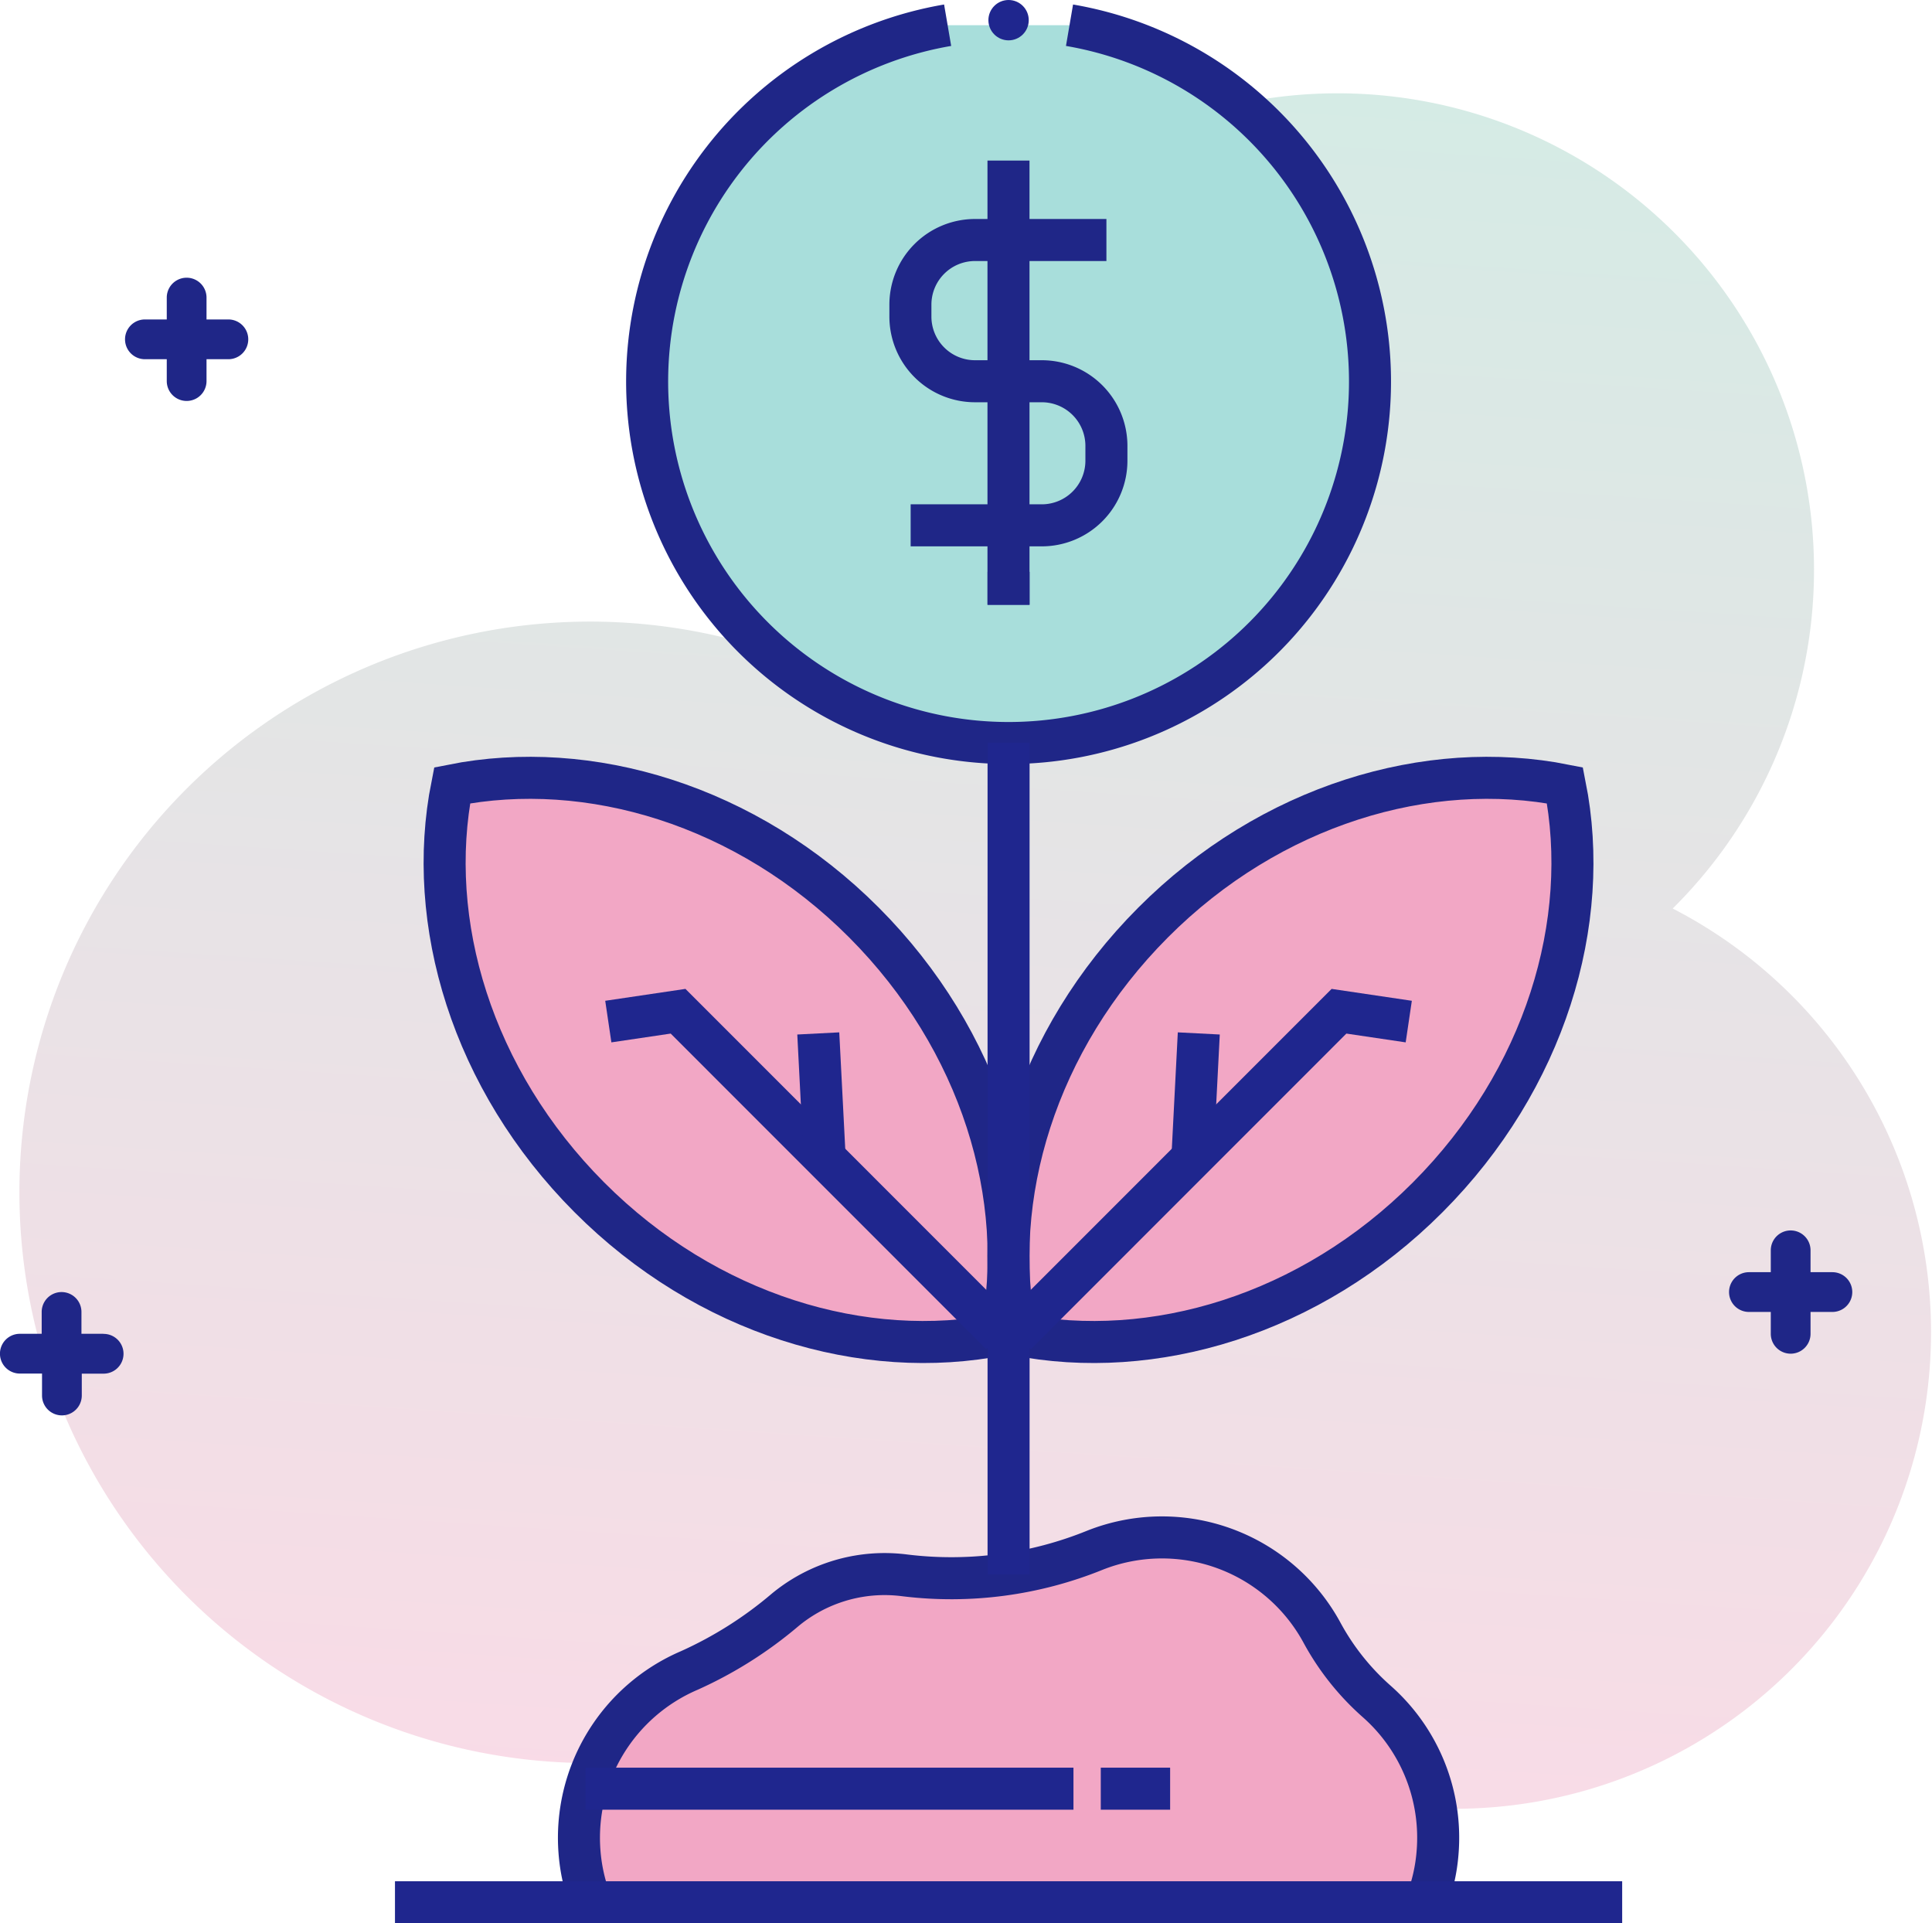 <svg xmlns="http://www.w3.org/2000/svg" xmlns:xlink="http://www.w3.org/1999/xlink" viewBox="0 0 229.85 228.78"><defs><style>.cls-1{isolation:isolate;}.cls-2{opacity:0.4;mix-blend-mode:multiply;fill:url(#linear-gradient);}.cls-3{fill:#f2a7c5;}.cls-3,.cls-4{stroke:#1f2687;}.cls-3,.cls-4,.cls-5{stroke-miterlimit:10;stroke-width:5px;}.cls-4{fill:#a8dedb;}.cls-5{fill:none;stroke:#1f268e;}.cls-6{fill:#1f2687;}.cls-7{fill:#1f268e;}</style><linearGradient id="linear-gradient" x1="-1102.4" y1="-848.65" x2="-898.01" y2="-848.65" gradientTransform="translate(1031.72 -831.18) rotate(-86.2)" gradientUnits="userSpaceOnUse"><stop offset="0" stop-color="#efa6c2"/><stop offset="1" stop-color="#96cdbd"/></linearGradient></defs><title>Invest</title><g class="cls-1"><g id="Layer_2" data-name="Layer 2"><g id="Layer_1-2" data-name="Layer 1"><path class="cls-2" d="M102.58,64a56.58,56.58,0,0,0,2,19.29,67.89,67.89,0,1,0,18.23,101.45A56.69,56.69,0,1,0,199,108.07,56.68,56.68,0,1,0,102.58,64Z"/><path class="cls-3" d="M169.69,226.28a21,21,0,0,0,1.34-5.93,21.62,21.62,0,0,0-7.21-17.93,29.94,29.94,0,0,1-6.49-8.11,21.66,21.66,0,0,0-27.06-9.91,45.45,45.45,0,0,1-22.59,3,19.13,19.13,0,0,0-2.41-.16,18.59,18.59,0,0,0-11.85,4.25A47.9,47.9,0,0,1,82,198.71a21.65,21.65,0,0,0-13.06,21.54,21.24,21.24,0,0,0,1.34,6"/><path class="cls-4" d="M112.74,3a43,43,0,1,0,14.5,0"/><path class="cls-3" d="M53.79,93.42c-3.24,16.28,2.36,35,16.32,49s32.7,19.56,49,16.32c3.24-16.28-2.36-35-16.32-49S70.07,90.18,53.79,93.42Z"/><polyline class="cls-5" points="119.09 158.72 80.67 120.29 72.37 121.52"/><line class="cls-5" x1="98.11" y1="137.74" x2="97.35" y2="122.93"/><path class="cls-3" d="M186.18,93.42c3.24,16.28-2.36,35-16.32,49s-32.7,19.56-49,16.32c-3.24-16.28,2.36-35,16.32-49S169.9,90.18,186.18,93.42Z"/><polyline class="cls-5" points="120.88 158.72 159.3 120.29 167.6 121.52"/><line class="cls-5" x1="141.86" y1="137.74" x2="142.62" y2="122.93"/><line class="cls-5" x1="46.99" y1="226.28" x2="192.99" y2="226.28"/><polyline class="cls-5" points="119.99 187.29 119.99 187.21 119.99 139.51 119.99 139.5 119.99 88.35"/><line class="cls-5" x1="119.99" y1="71.94" x2="119.99" y2="68.02"/><path class="cls-4" d="M131.63,28.55H116a7.69,7.69,0,0,0-7.69,7.69v1.42A7.69,7.69,0,0,0,116,45.35h7.9A7.69,7.69,0,0,1,131.63,53V54.8a7.69,7.69,0,0,1-7.69,7.69H108.34"/><polyline class="cls-4" points="119.98 19.1 119.98 28.55 119.98 62.49 119.98 71.94"/><path class="cls-6" d="M27.17,38h-2.6v-2.6a2.36,2.36,0,1,0-4.73,0V38h-2.6a2.36,2.36,0,0,0,0,4.73h2.6v2.6a2.36,2.36,0,0,0,4.73,0v-2.6h2.6a2.36,2.36,0,1,0,0-4.73Z"/><path class="cls-6" d="M218,151.33h-2.6v-2.6a2.36,2.36,0,1,0-4.73,0v2.6h-2.6a2.36,2.36,0,0,0,0,4.73h2.6v2.6a2.36,2.36,0,0,0,4.73,0v-2.6H218a2.36,2.36,0,1,0,0-4.73Z"/><path class="cls-6" d="M12.29,158.66H9.69v-2.6a2.36,2.36,0,1,0-4.73,0v2.6H2.36a2.36,2.36,0,0,0,0,4.73H5V166a2.36,2.36,0,0,0,4.73,0v-2.6h2.6a2.36,2.36,0,1,0,0-4.73Z"/><circle class="cls-7" cx="119.99" cy="2.4" r="2.4"/><line class="cls-5" x1="69.67" y1="212.77" x2="127.71" y2="212.77"/><line class="cls-5" x1="130.96" y1="212.77" x2="139.21" y2="212.77"/></g></g></g></svg>